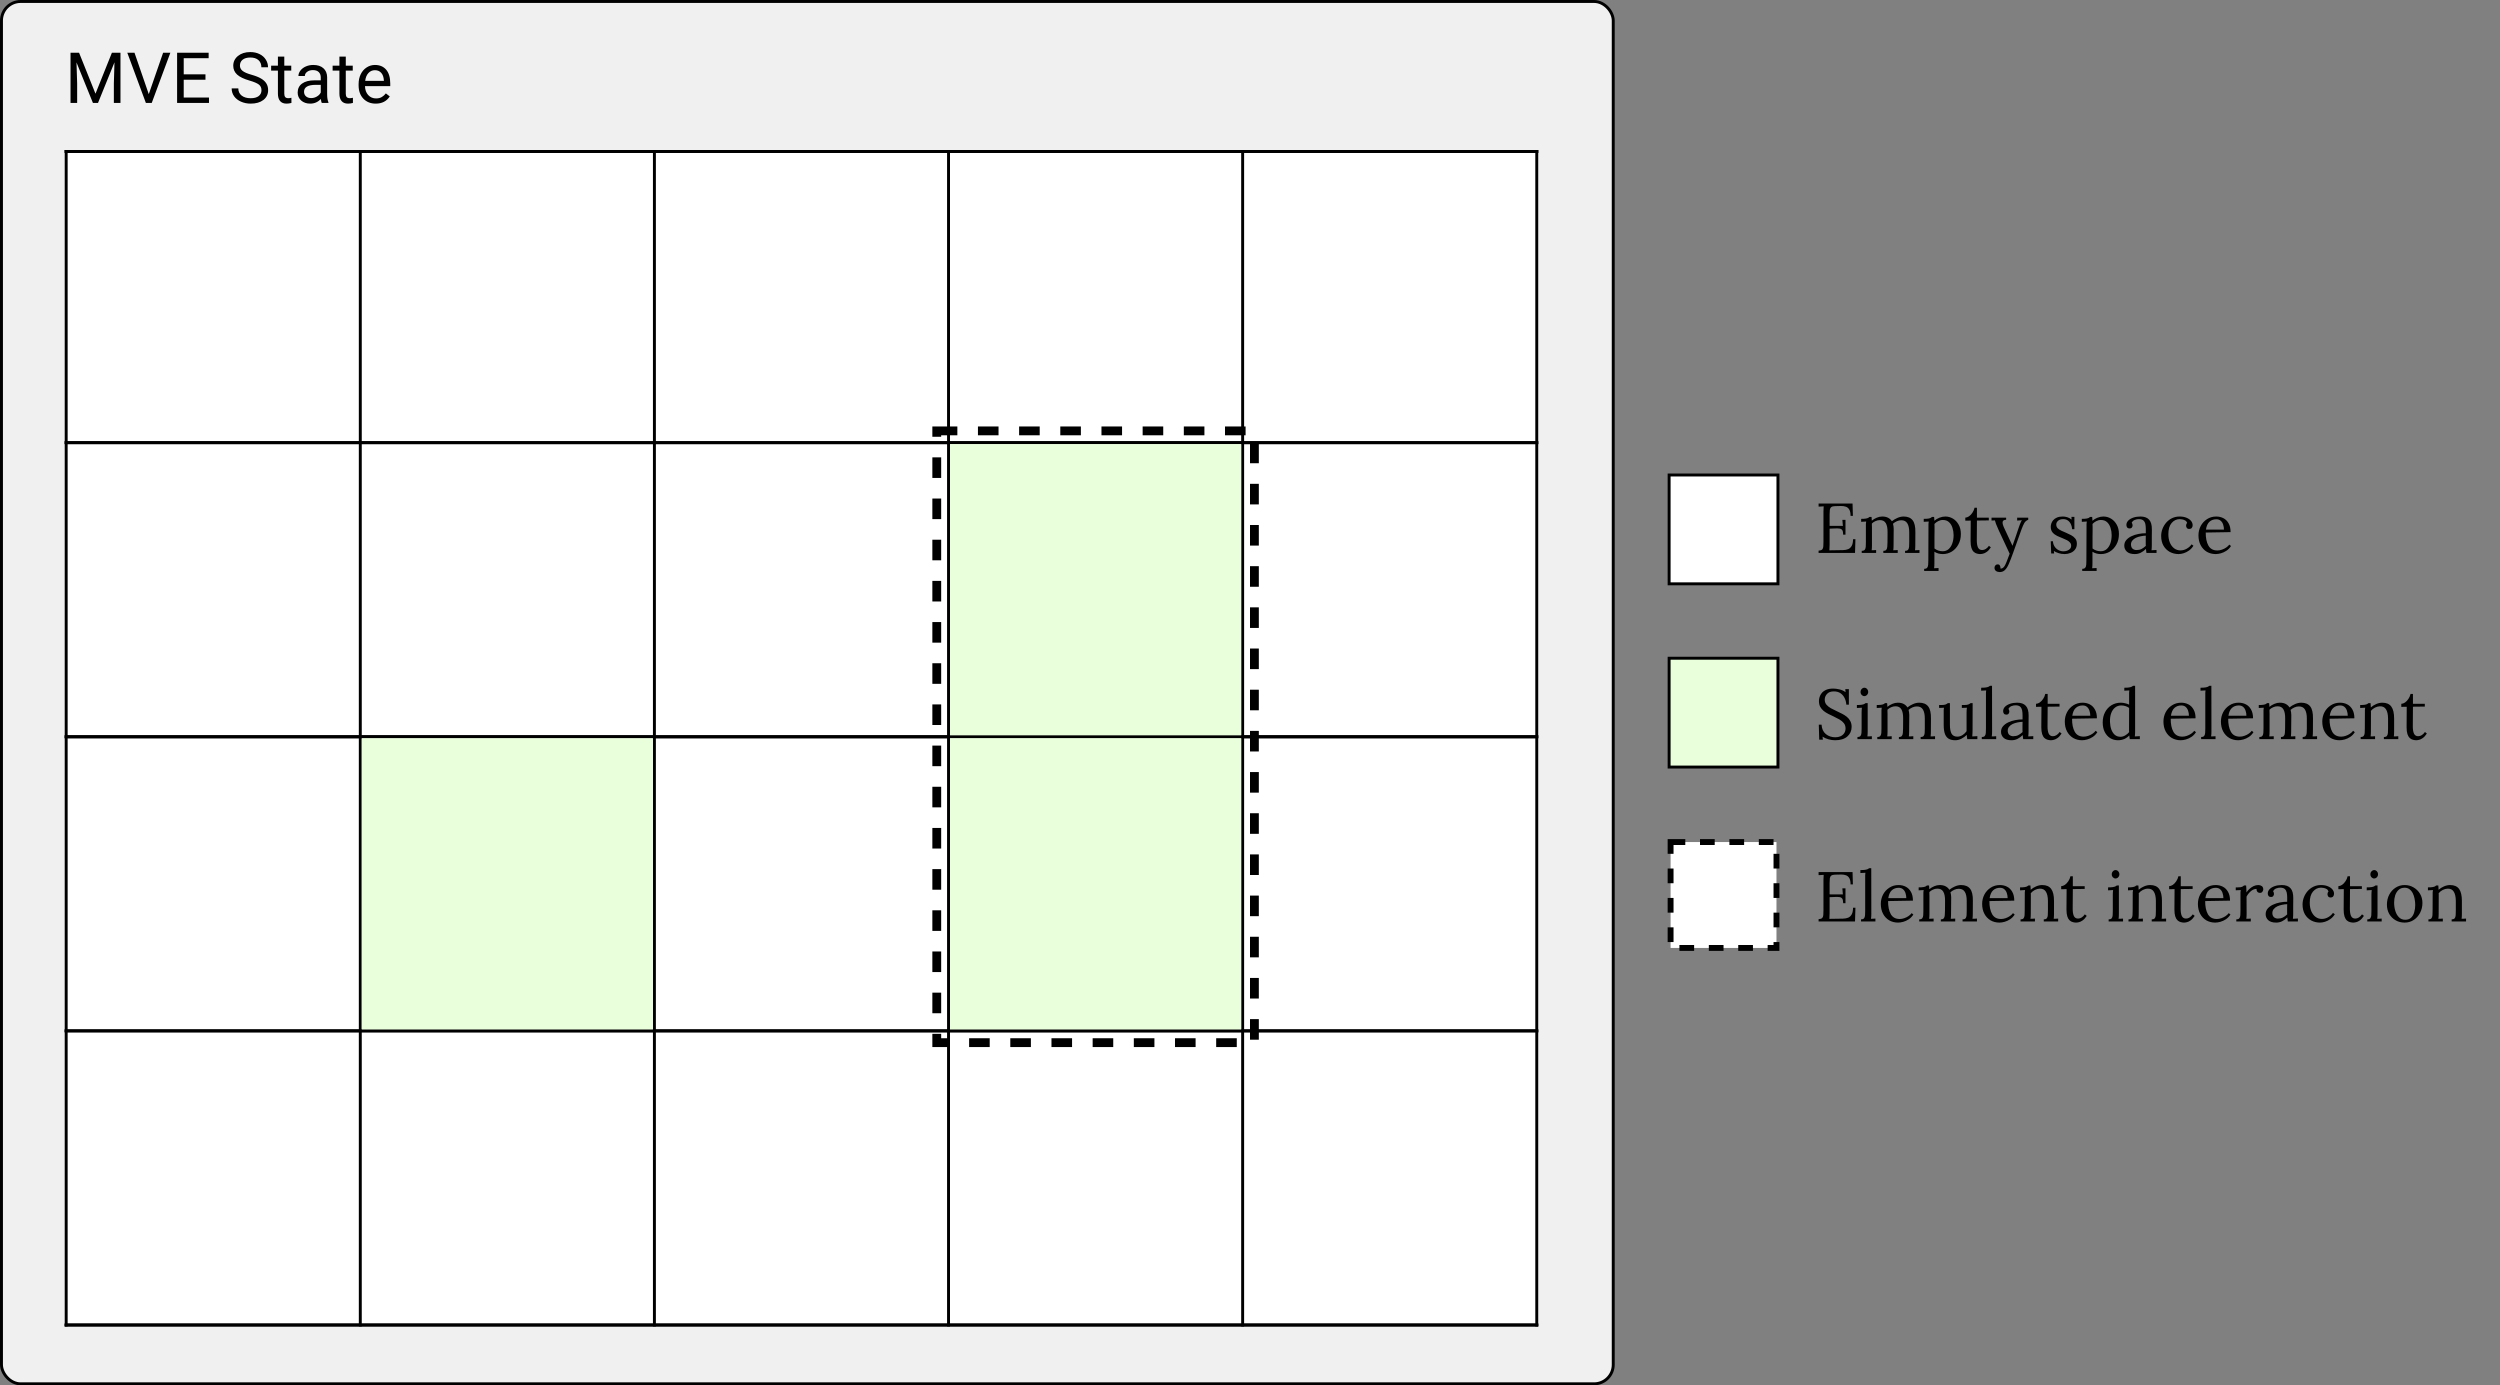 <svg width="850" height="471" viewBox="0 0 850 471" fill="none" xmlns="http://www.w3.org/2000/svg">
<rect x="0" y="0" width="850" height="471" fill="#808080" stroke="none"/>
<rect x="0.5" y="0.5" width="548" height="470" rx="6.5" fill="#F0F0F0"/>
<path d="M249.053 230.969L251.842 237.93L254.631 230.969H256.09V239.5H254.965V236.178L255.07 232.592L252.27 239.5H251.408L248.613 232.609L248.725 236.178V239.5H247.6V230.969H249.053ZM260.9 238.006L263.338 230.969H264.568L261.404 239.5H260.408L257.25 230.969H258.475L260.9 238.006ZM270.539 235.557H266.842V238.58H271.137V239.5H265.717V230.969H271.078V231.895H266.842V234.637H270.539V235.557ZM278.027 235.697C277.062 235.42 276.359 235.08 275.918 234.678C275.48 234.271 275.262 233.771 275.262 233.178C275.262 232.506 275.529 231.951 276.064 231.514C276.604 231.072 277.303 230.852 278.162 230.852C278.748 230.852 279.27 230.965 279.727 231.191C280.188 231.418 280.543 231.73 280.793 232.129C281.047 232.527 281.174 232.963 281.174 233.436H280.043C280.043 232.92 279.879 232.516 279.551 232.223C279.223 231.926 278.76 231.777 278.162 231.777C277.607 231.777 277.174 231.9 276.861 232.146C276.553 232.389 276.398 232.727 276.398 233.16C276.398 233.508 276.545 233.803 276.838 234.045C277.135 234.283 277.637 234.502 278.344 234.701C279.055 234.9 279.609 235.121 280.008 235.363C280.41 235.602 280.707 235.881 280.898 236.201C281.094 236.521 281.191 236.898 281.191 237.332C281.191 238.023 280.922 238.578 280.383 238.996C279.844 239.41 279.123 239.617 278.221 239.617C277.635 239.617 277.088 239.506 276.58 239.283C276.072 239.057 275.68 238.748 275.402 238.357C275.129 237.967 274.992 237.523 274.992 237.027H276.123C276.123 237.543 276.312 237.951 276.691 238.252C277.074 238.549 277.584 238.697 278.221 238.697C278.814 238.697 279.27 238.576 279.586 238.334C279.902 238.092 280.061 237.762 280.061 237.344C280.061 236.926 279.914 236.604 279.621 236.377C279.328 236.146 278.797 235.92 278.027 235.697ZM283.939 231.625V233.16H285.123V233.998H283.939V237.93C283.939 238.184 283.992 238.375 284.098 238.504C284.203 238.629 284.383 238.691 284.637 238.691C284.762 238.691 284.934 238.668 285.152 238.621V239.5C284.867 239.578 284.59 239.617 284.32 239.617C283.836 239.617 283.471 239.471 283.225 239.178C282.979 238.885 282.855 238.469 282.855 237.93V233.998H281.701V233.16H282.855V231.625H283.939ZM290.309 239.5C290.246 239.375 290.195 239.152 290.156 238.832C289.652 239.355 289.051 239.617 288.352 239.617C287.727 239.617 287.213 239.441 286.811 239.09C286.412 238.734 286.213 238.285 286.213 237.742C286.213 237.082 286.463 236.57 286.963 236.207C287.467 235.84 288.174 235.656 289.084 235.656H290.139V235.158C290.139 234.779 290.025 234.479 289.799 234.256C289.572 234.029 289.238 233.916 288.797 233.916C288.41 233.916 288.086 234.014 287.824 234.209C287.562 234.404 287.432 234.641 287.432 234.918H286.342C286.342 234.602 286.453 234.297 286.676 234.004C286.902 233.707 287.207 233.473 287.59 233.301C287.977 233.129 288.4 233.043 288.861 233.043C289.592 233.043 290.164 233.227 290.578 233.594C290.992 233.957 291.207 234.459 291.223 235.1V238.018C291.223 238.6 291.297 239.062 291.445 239.406V239.5H290.309ZM288.51 238.674C288.85 238.674 289.172 238.586 289.477 238.41C289.781 238.234 290.002 238.006 290.139 237.725V236.424H289.289C287.961 236.424 287.297 236.812 287.297 237.59C287.297 237.93 287.41 238.195 287.637 238.387C287.863 238.578 288.154 238.674 288.51 238.674ZM294.393 231.625V233.16H295.576V233.998H294.393V237.93C294.393 238.184 294.445 238.375 294.551 238.504C294.656 238.629 294.836 238.691 295.09 238.691C295.215 238.691 295.387 238.668 295.605 238.621V239.5C295.32 239.578 295.043 239.617 294.773 239.617C294.289 239.617 293.924 239.471 293.678 239.178C293.432 238.885 293.309 238.469 293.309 237.93V233.998H292.154V233.16H293.309V231.625H294.393ZM299.479 239.617C298.619 239.617 297.92 239.336 297.381 238.773C296.842 238.207 296.572 237.451 296.572 236.506V236.307C296.572 235.678 296.691 235.117 296.93 234.625C297.172 234.129 297.508 233.742 297.938 233.465C298.371 233.184 298.84 233.043 299.344 233.043C300.168 233.043 300.809 233.314 301.266 233.857C301.723 234.4 301.951 235.178 301.951 236.189V236.641H297.656C297.672 237.266 297.854 237.771 298.201 238.158C298.553 238.541 298.998 238.732 299.537 238.732C299.92 238.732 300.244 238.654 300.51 238.498C300.775 238.342 301.008 238.135 301.207 237.877L301.869 238.393C301.338 239.209 300.541 239.617 299.479 239.617ZM299.344 233.934C298.906 233.934 298.539 234.094 298.242 234.414C297.945 234.73 297.762 235.176 297.691 235.75H300.867V235.668C300.836 235.117 300.688 234.691 300.422 234.391C300.156 234.086 299.797 233.934 299.344 233.934Z" fill="black"/>
<rect x="0.5" y="0.5" width="548" height="470" rx="6.5" stroke="black"/>
<g clip-path="url(#clip0)">
<rect width="501" height="400" transform="translate(22 51)" fill="white"/>
<line x1="122.5" y1="51" x2="122.5" y2="652.001" stroke="black"/>
<line x1="222.5" y1="51" x2="222.5" y2="652.001" stroke="black"/>
<line x1="322.5" y1="51" x2="322.5" y2="652.001" stroke="black"/>
<line x1="422.5" y1="51" x2="422.5" y2="652.001" stroke="black"/>
<line x1="522.5" y1="51" x2="522.5" y2="652.001" stroke="black"/>
<line x1="22.5" y1="51" x2="22.5" y2="652.001" stroke="black"/>
<line x1="22" y1="450.5" x2="823" y2="450.5" stroke="black"/>
<line x1="22" y1="350.5" x2="823" y2="350.5" stroke="black"/>
<line x1="22" y1="250.5" x2="823" y2="250.5" stroke="black"/>
<line x1="22" y1="150.5" x2="823" y2="150.5" stroke="black"/>
<line x1="22" y1="51.5" x2="823" y2="51.5" stroke="black"/>
<line x1="22" y1="450.5" x2="823" y2="450.5" stroke="black"/>
<line x1="22" y1="350.5" x2="823" y2="350.5" stroke="black"/>
<line x1="22" y1="250.5" x2="823" y2="250.5" stroke="black"/>
<line x1="22" y1="150.5" x2="823" y2="150.5" stroke="black"/>
<line x1="22" y1="51.5" x2="823" y2="51.5" stroke="black"/>
<rect x="123" y="251" width="99" height="99" fill="#E9FFDB"/>
<rect x="323" y="151" width="99" height="99" fill="#E9FFDB"/>
<rect x="323" y="251" width="99" height="99" fill="#E9FFDB"/>
<rect x="318.5" y="146.5" width="108" height="208" stroke="black" stroke-width="3" stroke-dasharray="7 7"/>
</g>
<rect x="567.5" y="223.799" width="37" height="37" fill="#E9FFDB" stroke="black"/>
<path d="M627.752 239.587C627.704 238.819 627.52 238.091 627.2 237.403C626.88 236.715 626.416 236.155 625.808 235.723C625.2 235.291 624.424 235.075 623.48 235.075C622.488 235.075 621.728 235.355 621.2 235.915C620.672 236.475 620.408 237.131 620.408 237.883C620.408 238.555 620.6 239.123 620.984 239.587C621.368 240.035 621.864 240.435 622.472 240.787C623.096 241.123 623.752 241.451 624.44 241.771C625.048 242.043 625.656 242.339 626.264 242.659C626.872 242.963 627.424 243.315 627.92 243.715C628.416 244.115 628.808 244.595 629.096 245.155C629.4 245.699 629.552 246.355 629.552 247.123C629.552 248.451 629.064 249.547 628.088 250.411C627.112 251.259 625.728 251.683 623.936 251.683C623.216 251.683 622.472 251.579 621.704 251.371C620.936 251.163 620.256 250.859 619.664 250.459L619.784 251.491H618.536L618.392 246.379H619.328C619.408 247.787 619.896 248.859 620.792 249.595C621.688 250.315 622.768 250.675 624.032 250.675C624.656 250.675 625.232 250.563 625.76 250.339C626.288 250.099 626.704 249.755 627.008 249.307C627.328 248.859 627.488 248.315 627.488 247.675C627.488 246.955 627.296 246.355 626.912 245.875C626.528 245.395 626.032 244.979 625.424 244.627C624.816 244.275 624.168 243.939 623.48 243.619C622.872 243.347 622.272 243.059 621.68 242.755C621.088 242.451 620.544 242.107 620.048 241.723C619.568 241.323 619.176 240.851 618.872 240.307C618.584 239.763 618.44 239.107 618.44 238.339C618.44 237.923 618.512 237.475 618.656 236.995C618.8 236.515 619.048 236.059 619.4 235.627C619.768 235.179 620.264 234.819 620.888 234.547C621.528 234.259 622.336 234.115 623.312 234.115C623.92 234.115 624.6 234.203 625.352 234.379C626.12 234.539 626.832 234.859 627.488 235.339L627.392 234.307H628.616V239.587H627.752ZM631.533 250.579C632.029 250.579 632.373 250.459 632.565 250.219C632.757 249.963 632.869 249.619 632.901 249.187C632.933 248.739 632.949 248.227 632.949 247.651V242.179C632.949 241.923 632.957 241.683 632.973 241.459C632.989 241.219 633.013 240.939 633.045 240.619C632.757 240.635 632.469 240.651 632.181 240.667C631.909 240.683 631.629 240.699 631.341 240.715V239.707C632.045 239.707 632.589 239.675 632.973 239.611C633.357 239.547 633.645 239.467 633.837 239.371C634.045 239.275 634.205 239.171 634.317 239.059H635.013V248.755C635.013 249.075 635.005 249.363 634.989 249.619C634.989 249.859 634.965 250.115 634.917 250.387C635.173 250.371 635.421 250.363 635.661 250.363C635.917 250.347 636.173 250.331 636.429 250.315V251.299H631.533V250.579ZM633.861 236.683C633.525 236.683 633.229 236.547 632.973 236.275C632.717 236.003 632.589 235.667 632.589 235.267C632.589 234.867 632.717 234.531 632.973 234.259C633.245 233.971 633.549 233.827 633.885 233.827C634.253 233.827 634.557 233.971 634.797 234.259C635.053 234.531 635.181 234.867 635.181 235.267C635.181 235.667 635.045 236.003 634.773 236.275C634.517 236.547 634.213 236.683 633.861 236.683ZM638.283 251.299V250.579C638.779 250.579 639.123 250.459 639.315 250.219C639.507 249.963 639.619 249.619 639.651 249.187C639.683 248.739 639.699 248.227 639.699 247.651V242.179C639.699 241.923 639.699 241.667 639.699 241.411C639.715 241.155 639.747 240.891 639.795 240.619C639.507 240.635 639.219 240.651 638.931 240.667C638.659 240.683 638.379 240.699 638.091 240.715V239.707C638.795 239.707 639.323 239.675 639.675 239.611C640.043 239.547 640.315 239.467 640.491 239.371C640.667 239.275 640.811 239.171 640.923 239.059H641.619C641.651 239.219 641.667 239.403 641.667 239.611C641.683 239.819 641.699 240.059 641.715 240.331C642.195 239.915 642.747 239.579 643.371 239.323C643.995 239.051 644.619 238.915 645.243 238.915C646.043 238.915 646.715 239.059 647.259 239.347C647.803 239.635 648.227 240.027 648.531 240.523C649.075 240.075 649.699 239.699 650.403 239.395C651.123 239.075 651.827 238.915 652.515 238.915C653.907 238.915 654.931 239.339 655.587 240.187C656.243 241.019 656.555 242.387 656.523 244.291L656.499 248.755C656.499 249.075 656.491 249.363 656.475 249.619C656.475 249.859 656.451 250.115 656.403 250.387C656.659 250.371 656.907 250.363 657.147 250.363C657.403 250.347 657.659 250.331 657.915 250.315V251.299H653.019V250.579C653.515 250.579 653.859 250.459 654.051 250.219C654.243 249.963 654.355 249.619 654.387 249.187C654.419 248.739 654.435 248.227 654.435 247.651V244.291C654.435 242.915 654.211 241.883 653.763 241.195C653.331 240.507 652.643 240.171 651.699 240.187C651.203 240.187 650.707 240.299 650.211 240.523C649.715 240.747 649.283 241.027 648.915 241.363C648.995 241.619 649.051 241.899 649.083 242.203C649.131 242.491 649.155 242.795 649.155 243.115C649.139 244.043 649.131 244.979 649.131 245.923C649.131 246.867 649.123 247.811 649.107 248.755C649.107 249.075 649.099 249.363 649.083 249.619C649.083 249.859 649.059 250.115 649.011 250.387C649.267 250.371 649.515 250.363 649.755 250.363C650.011 250.347 650.267 250.331 650.523 250.315V251.299H645.627V250.579C646.123 250.579 646.459 250.459 646.635 250.219C646.827 249.963 646.939 249.619 646.971 249.187C647.019 248.739 647.043 248.227 647.043 247.651L647.067 244.291C647.083 242.915 646.883 241.875 646.467 241.171C646.051 240.467 645.371 240.123 644.427 240.139C643.931 240.139 643.443 240.251 642.963 240.475C642.483 240.683 642.075 240.955 641.739 241.291C641.739 241.483 641.739 241.691 641.739 241.915C641.755 242.123 641.763 242.347 641.763 242.587V248.755C641.763 249.075 641.755 249.363 641.739 249.619C641.739 249.859 641.715 250.115 641.667 250.387C641.923 250.371 642.171 250.363 642.411 250.363C642.667 250.347 642.923 250.331 643.179 250.315V251.299H638.283ZM664.792 251.683C663.928 251.683 663.2 251.523 662.608 251.203C662.032 250.883 661.592 250.339 661.288 249.571C661 248.803 660.856 247.763 660.856 246.451V242.179C660.856 241.923 660.856 241.667 660.856 241.411C660.872 241.155 660.904 240.891 660.952 240.619C660.68 240.635 660.4 240.651 660.112 240.667C659.84 240.667 659.568 240.675 659.296 240.691V239.707H660.04C660.728 239.707 661.224 239.643 661.528 239.515C661.848 239.371 662.096 239.219 662.272 239.059H662.968V246.379C662.968 247.755 663.16 248.787 663.544 249.475C663.944 250.147 664.616 250.475 665.56 250.459C666.168 250.443 666.744 250.259 667.288 249.907C667.848 249.539 668.296 249.107 668.632 248.611V242.443C668.632 242.059 668.64 241.731 668.656 241.459C668.672 241.171 668.704 240.891 668.752 240.619C668.464 240.635 668.176 240.651 667.888 240.667C667.6 240.667 667.312 240.675 667.024 240.691V239.707H667.768C668.456 239.707 668.952 239.643 669.256 239.515C669.576 239.371 669.824 239.219 670 239.059H670.696L670.672 248.131C670.672 248.387 670.664 248.747 670.648 249.211C670.632 249.675 670.608 250.067 670.576 250.387C670.864 250.371 671.152 250.355 671.44 250.339C671.728 250.323 672.016 250.307 672.304 250.291V251.299H668.872C668.824 251.027 668.784 250.771 668.752 250.531C668.736 250.291 668.72 250.067 668.704 249.859C668.208 250.355 667.608 250.787 666.904 251.155C666.2 251.507 665.496 251.683 664.792 251.683ZM673.808 250.579C674.304 250.579 674.648 250.459 674.84 250.219C675.032 249.963 675.144 249.619 675.176 249.187C675.208 248.739 675.224 248.227 675.224 247.651V236.299C675.224 236.043 675.224 235.803 675.224 235.579C675.24 235.339 675.264 235.059 675.296 234.739C675.008 234.755 674.72 234.771 674.432 234.787C674.16 234.803 673.88 234.819 673.592 234.835V233.827C674.296 233.827 674.84 233.795 675.224 233.731C675.624 233.667 675.92 233.587 676.112 233.491C676.32 233.395 676.48 233.291 676.592 233.179H677.288L677.312 248.755C677.312 249.075 677.304 249.363 677.288 249.619C677.272 249.859 677.24 250.115 677.192 250.387C677.448 250.371 677.696 250.363 677.936 250.363C678.192 250.347 678.448 250.331 678.704 250.315V251.299H673.808V250.579ZM687.883 251.299C687.835 251.027 687.803 250.787 687.787 250.579C687.771 250.371 687.747 250.155 687.715 249.931C687.171 250.475 686.579 250.907 685.939 251.227C685.315 251.531 684.651 251.683 683.947 251.683C682.731 251.683 681.827 251.411 681.235 250.867C680.643 250.307 680.347 249.627 680.347 248.827C680.347 248.091 680.571 247.459 681.019 246.931C681.483 246.387 682.075 245.947 682.795 245.611C683.531 245.259 684.323 245.003 685.171 244.843C686.035 244.667 686.867 244.587 687.667 244.603V243.115C687.667 242.555 687.619 242.027 687.523 241.531C687.427 241.035 687.219 240.627 686.899 240.307C686.579 239.987 686.067 239.819 685.363 239.803C684.899 239.787 684.419 239.875 683.923 240.067C683.443 240.259 683.091 240.587 682.867 241.051C682.995 241.179 683.075 241.331 683.107 241.507C683.155 241.667 683.179 241.819 683.179 241.963C683.179 242.155 683.099 242.379 682.939 242.635C682.779 242.875 682.499 242.987 682.099 242.971C681.763 242.971 681.507 242.859 681.331 242.635C681.155 242.395 681.067 242.115 681.067 241.795C681.067 241.251 681.267 240.763 681.667 240.331C682.083 239.899 682.651 239.555 683.371 239.299C684.091 239.043 684.907 238.915 685.819 238.915C687.163 238.915 688.155 239.275 688.795 239.995C689.435 240.699 689.747 241.819 689.731 243.355C689.731 244.251 689.723 245.155 689.707 246.067C689.707 246.963 689.707 247.859 689.707 248.755C689.707 249.011 689.699 249.267 689.683 249.523C689.667 249.779 689.643 250.067 689.611 250.387C689.899 250.371 690.179 250.355 690.451 250.339C690.739 250.323 691.027 250.307 691.315 250.291V251.299H687.883ZM687.667 245.419C687.123 245.435 686.547 245.507 685.939 245.635C685.347 245.747 684.795 245.923 684.283 246.163C683.787 246.403 683.379 246.723 683.059 247.123C682.755 247.507 682.611 247.979 682.627 248.539C682.659 249.131 682.851 249.579 683.203 249.883C683.571 250.171 684.003 250.315 684.499 250.315C685.155 250.315 685.723 250.195 686.203 249.955C686.699 249.699 687.187 249.347 687.667 248.899C687.651 248.723 687.643 248.531 687.643 248.323C687.643 248.115 687.643 247.899 687.643 247.675C687.643 247.595 687.643 247.339 687.643 246.907C687.659 246.475 687.667 245.979 687.667 245.419ZM697.31 251.683C696.942 251.683 696.566 251.627 696.182 251.515C695.798 251.419 695.438 251.219 695.102 250.915C694.782 250.611 694.526 250.171 694.334 249.595C694.142 249.003 694.046 248.227 694.046 247.267L694.094 240.307L692.246 240.331V239.299C692.662 239.283 693.086 239.131 693.518 238.843C693.95 238.539 694.334 238.131 694.67 237.619C695.022 237.107 695.262 236.547 695.39 235.939H696.206V239.299H700.238V240.235L696.206 240.283L696.158 246.955C696.158 248.043 696.294 248.875 696.566 249.451C696.854 250.027 697.326 250.315 697.982 250.315C698.43 250.315 698.846 250.187 699.23 249.931C699.63 249.675 699.982 249.323 700.286 248.875L700.934 249.403C700.47 250.107 700.006 250.619 699.542 250.939C699.094 251.259 698.678 251.459 698.294 251.539C697.91 251.635 697.582 251.683 697.31 251.683ZM707.887 251.683C706.783 251.683 705.783 251.427 704.887 250.915C704.007 250.387 703.311 249.651 702.799 248.707C702.287 247.747 702.031 246.619 702.031 245.323C702.031 244.203 702.279 243.155 702.775 242.179C703.287 241.203 703.999 240.419 704.911 239.827C705.823 239.219 706.879 238.915 708.079 238.915C708.975 238.915 709.791 239.107 710.527 239.491C711.263 239.875 711.847 240.459 712.279 241.243C712.727 242.027 712.951 243.019 712.951 244.219L704.503 244.363C704.487 246.203 704.791 247.683 705.415 248.803C706.039 249.907 707.055 250.459 708.463 250.459C708.959 250.459 709.463 250.371 709.975 250.195C710.503 250.019 710.991 249.779 711.439 249.475C711.887 249.171 712.247 248.835 712.519 248.467L713.095 248.947C712.663 249.619 712.143 250.155 711.535 250.555C710.927 250.955 710.303 251.243 709.663 251.419C709.023 251.595 708.431 251.683 707.887 251.683ZM704.575 243.355H710.695C710.695 242.779 710.607 242.227 710.431 241.699C710.271 241.155 709.999 240.715 709.615 240.379C709.231 240.027 708.727 239.851 708.103 239.851C707.175 239.851 706.399 240.131 705.775 240.691C705.167 241.235 704.767 242.123 704.575 243.355ZM720.106 251.683C719.13 251.683 718.25 251.443 717.466 250.963C716.682 250.467 716.058 249.763 715.594 248.851C715.146 247.939 714.922 246.867 714.922 245.635C714.922 244.323 715.186 243.163 715.714 242.155C716.242 241.147 716.97 240.355 717.898 239.779C718.842 239.203 719.906 238.915 721.09 238.915C721.618 238.915 722.138 238.987 722.65 239.131C723.178 239.259 723.594 239.411 723.898 239.587V236.299C723.898 236.043 723.898 235.803 723.898 235.579C723.914 235.339 723.938 235.059 723.97 234.739C723.682 234.755 723.394 234.771 723.106 234.787C722.834 234.803 722.554 234.819 722.266 234.835V233.827C722.97 233.827 723.514 233.795 723.898 233.731C724.282 233.667 724.57 233.587 724.762 233.491C724.97 233.395 725.13 233.291 725.242 233.179H725.938V248.755C725.938 249.011 725.93 249.267 725.914 249.523C725.898 249.779 725.874 250.067 725.842 250.387C726.13 250.371 726.41 250.355 726.682 250.339C726.97 250.323 727.258 250.307 727.546 250.291V251.299H724.114C724.034 250.867 723.978 250.451 723.946 250.051C723.498 250.547 722.946 250.947 722.29 251.251C721.634 251.539 720.906 251.683 720.106 251.683ZM720.97 250.507C721.498 250.507 722.026 250.355 722.554 250.051C723.098 249.747 723.546 249.371 723.898 248.923C723.882 248.731 723.874 248.531 723.874 248.323C723.874 248.099 723.874 247.859 723.874 247.603L723.898 240.691C723.514 240.403 723.09 240.195 722.626 240.067C722.178 239.923 721.714 239.851 721.234 239.851C720.434 239.851 719.738 240.083 719.146 240.547C718.554 241.011 718.106 241.659 717.802 242.491C717.498 243.323 717.362 244.299 717.394 245.419C717.426 246.395 717.578 247.267 717.85 248.035C718.138 248.803 718.538 249.411 719.05 249.859C719.578 250.291 720.218 250.507 720.97 250.507ZM741.427 251.683C740.323 251.683 739.323 251.427 738.427 250.915C737.547 250.387 736.851 249.651 736.339 248.707C735.827 247.747 735.571 246.619 735.571 245.323C735.571 244.203 735.819 243.155 736.315 242.179C736.827 241.203 737.539 240.419 738.451 239.827C739.363 239.219 740.419 238.915 741.618 238.915C742.515 238.915 743.331 239.107 744.067 239.491C744.803 239.875 745.387 240.459 745.819 241.243C746.267 242.027 746.491 243.019 746.491 244.219L738.043 244.363C738.027 246.203 738.331 247.683 738.955 248.803C739.579 249.907 740.595 250.459 742.003 250.459C742.499 250.459 743.003 250.371 743.515 250.195C744.043 250.019 744.531 249.779 744.979 249.475C745.427 249.171 745.787 248.835 746.059 248.467L746.635 248.947C746.203 249.619 745.683 250.155 745.075 250.555C744.467 250.955 743.843 251.243 743.203 251.419C742.563 251.595 741.971 251.683 741.427 251.683ZM738.115 243.355H744.235C744.235 242.779 744.147 242.227 743.971 241.699C743.811 241.155 743.539 240.715 743.155 240.379C742.771 240.027 742.267 239.851 741.643 239.851C740.715 239.851 739.939 240.131 739.315 240.691C738.707 241.235 738.307 242.123 738.115 243.355ZM748.386 250.579C748.882 250.579 749.226 250.459 749.418 250.219C749.61 249.963 749.722 249.619 749.754 249.187C749.786 248.739 749.802 248.227 749.802 247.651V236.299C749.802 236.043 749.802 235.803 749.802 235.579C749.818 235.339 749.842 235.059 749.874 234.739C749.586 234.755 749.298 234.771 749.01 234.787C748.738 234.803 748.458 234.819 748.17 234.835V233.827C748.874 233.827 749.418 233.795 749.802 233.731C750.202 233.667 750.498 233.587 750.69 233.491C750.898 233.395 751.058 233.291 751.17 233.179H751.866L751.89 248.755C751.89 249.075 751.882 249.363 751.866 249.619C751.85 249.859 751.818 250.115 751.77 250.387C752.026 250.371 752.274 250.363 752.514 250.363C752.77 250.347 753.026 250.331 753.282 250.315V251.299H748.386V250.579ZM760.973 251.683C759.869 251.683 758.869 251.427 757.973 250.915C757.093 250.387 756.397 249.651 755.885 248.707C755.373 247.747 755.117 246.619 755.117 245.323C755.117 244.203 755.365 243.155 755.861 242.179C756.373 241.203 757.085 240.419 757.997 239.827C758.909 239.219 759.965 238.915 761.165 238.915C762.061 238.915 762.877 239.107 763.613 239.491C764.349 239.875 764.933 240.459 765.365 241.243C765.813 242.027 766.037 243.019 766.037 244.219L757.589 244.363C757.573 246.203 757.877 247.683 758.501 248.803C759.125 249.907 760.141 250.459 761.549 250.459C762.045 250.459 762.549 250.371 763.061 250.195C763.589 250.019 764.077 249.779 764.525 249.475C764.973 249.171 765.333 248.835 765.605 248.467L766.181 248.947C765.749 249.619 765.229 250.155 764.621 250.555C764.013 250.955 763.389 251.243 762.749 251.419C762.109 251.595 761.517 251.683 760.973 251.683ZM757.661 243.355H763.781C763.781 242.779 763.693 242.227 763.517 241.699C763.357 241.155 763.085 240.715 762.701 240.379C762.317 240.027 761.813 239.851 761.189 239.851C760.261 239.851 759.485 240.131 758.861 240.691C758.253 241.235 757.853 242.123 757.661 243.355ZM768.173 251.299V250.579C768.669 250.579 769.013 250.459 769.205 250.219C769.397 249.963 769.509 249.619 769.541 249.187C769.573 248.739 769.589 248.227 769.589 247.651V242.179C769.589 241.923 769.589 241.667 769.589 241.411C769.605 241.155 769.637 240.891 769.685 240.619C769.397 240.635 769.109 240.651 768.821 240.667C768.549 240.683 768.269 240.699 767.981 240.715V239.707C768.685 239.707 769.213 239.675 769.565 239.611C769.933 239.547 770.205 239.467 770.381 239.371C770.557 239.275 770.701 239.171 770.813 239.059H771.509C771.541 239.219 771.557 239.403 771.557 239.611C771.573 239.819 771.589 240.059 771.605 240.331C772.085 239.915 772.637 239.579 773.261 239.323C773.885 239.051 774.509 238.915 775.133 238.915C775.933 238.915 776.605 239.059 777.149 239.347C777.693 239.635 778.117 240.027 778.421 240.523C778.965 240.075 779.589 239.699 780.293 239.395C781.013 239.075 781.717 238.915 782.405 238.915C783.797 238.915 784.821 239.339 785.477 240.187C786.133 241.019 786.445 242.387 786.413 244.291L786.389 248.755C786.389 249.075 786.381 249.363 786.365 249.619C786.365 249.859 786.341 250.115 786.293 250.387C786.549 250.371 786.797 250.363 787.037 250.363C787.293 250.347 787.549 250.331 787.805 250.315V251.299H782.909V250.579C783.405 250.579 783.749 250.459 783.941 250.219C784.133 249.963 784.245 249.619 784.277 249.187C784.309 248.739 784.325 248.227 784.325 247.651V244.291C784.325 242.915 784.101 241.883 783.653 241.195C783.221 240.507 782.533 240.171 781.589 240.187C781.093 240.187 780.597 240.299 780.101 240.523C779.605 240.747 779.173 241.027 778.805 241.363C778.885 241.619 778.941 241.899 778.973 242.203C779.021 242.491 779.045 242.795 779.045 243.115C779.029 244.043 779.021 244.979 779.021 245.923C779.021 246.867 779.013 247.811 778.997 248.755C778.997 249.075 778.989 249.363 778.973 249.619C778.973 249.859 778.949 250.115 778.901 250.387C779.157 250.371 779.405 250.363 779.645 250.363C779.901 250.347 780.157 250.331 780.413 250.315V251.299H775.517V250.579C776.013 250.579 776.349 250.459 776.525 250.219C776.717 249.963 776.829 249.619 776.861 249.187C776.909 248.739 776.933 248.227 776.933 247.651L776.957 244.291C776.973 242.915 776.773 241.875 776.357 241.171C775.941 240.467 775.261 240.123 774.317 240.139C773.821 240.139 773.333 240.251 772.853 240.475C772.373 240.683 771.965 240.955 771.629 241.291C771.629 241.483 771.629 241.691 771.629 241.915C771.645 242.123 771.653 242.347 771.653 242.587V248.755C771.653 249.075 771.645 249.363 771.629 249.619C771.629 249.859 771.605 250.115 771.557 250.387C771.813 250.371 772.061 250.363 772.301 250.363C772.557 250.347 772.813 250.331 773.069 250.315V251.299H768.173ZM795.427 251.683C794.323 251.683 793.323 251.427 792.427 250.915C791.547 250.387 790.851 249.651 790.339 248.707C789.827 247.747 789.571 246.619 789.571 245.323C789.571 244.203 789.819 243.155 790.315 242.179C790.827 241.203 791.539 240.419 792.451 239.827C793.363 239.219 794.419 238.915 795.618 238.915C796.515 238.915 797.331 239.107 798.067 239.491C798.803 239.875 799.387 240.459 799.819 241.243C800.267 242.027 800.491 243.019 800.491 244.219L792.043 244.363C792.027 246.203 792.331 247.683 792.955 248.803C793.579 249.907 794.595 250.459 796.003 250.459C796.499 250.459 797.003 250.371 797.515 250.195C798.043 250.019 798.531 249.779 798.979 249.475C799.427 249.171 799.787 248.835 800.059 248.467L800.635 248.947C800.203 249.619 799.683 250.155 799.075 250.555C798.467 250.955 797.843 251.243 797.203 251.419C796.563 251.595 795.971 251.683 795.427 251.683ZM792.115 243.355H798.235C798.235 242.779 798.147 242.227 797.971 241.699C797.811 241.155 797.539 240.715 797.155 240.379C796.771 240.027 796.267 239.851 795.643 239.851C794.715 239.851 793.939 240.131 793.315 240.691C792.707 241.235 792.307 242.123 792.115 243.355ZM802.626 251.299V250.579C803.122 250.579 803.466 250.459 803.658 250.219C803.85 249.963 803.962 249.619 803.994 249.187C804.026 248.739 804.042 248.227 804.042 247.651L804.066 242.179C804.066 241.923 804.066 241.667 804.066 241.411C804.082 241.155 804.114 240.891 804.162 240.619C803.874 240.635 803.586 240.651 803.298 240.667C803.026 240.683 802.746 240.699 802.458 240.715V239.707C803.162 239.707 803.69 239.675 804.042 239.611C804.41 239.547 804.682 239.467 804.858 239.371C805.034 239.275 805.178 239.171 805.29 239.059H805.986C806.018 239.235 806.034 239.443 806.034 239.683C806.05 239.907 806.066 240.187 806.082 240.523C806.594 240.059 807.202 239.675 807.906 239.371C808.61 239.067 809.306 238.915 809.994 238.915C811.386 238.915 812.402 239.355 813.042 240.235C813.682 241.099 814.002 242.451 814.002 244.291V248.755C814.002 249.075 813.994 249.363 813.978 249.619C813.978 249.859 813.954 250.115 813.906 250.387C814.162 250.371 814.41 250.363 814.65 250.363C814.906 250.347 815.162 250.331 815.418 250.315V251.299H810.522V250.579C811.018 250.579 811.362 250.459 811.554 250.219C811.746 249.963 811.858 249.619 811.89 249.187C811.922 248.739 811.938 248.227 811.938 247.651V244.291C811.922 242.915 811.69 241.875 811.242 241.171C810.81 240.467 810.122 240.123 809.178 240.139C808.602 240.155 808.034 240.307 807.474 240.595C806.93 240.883 806.474 241.251 806.106 241.699C806.122 241.827 806.13 241.971 806.13 242.131C806.13 242.291 806.13 242.459 806.13 242.635L806.106 248.755C806.106 249.075 806.098 249.363 806.082 249.619C806.082 249.859 806.058 250.115 806.01 250.387C806.266 250.371 806.514 250.363 806.754 250.363C807.01 250.347 807.266 250.331 807.522 250.315V251.299H802.626ZM821.506 251.683C821.138 251.683 820.762 251.627 820.378 251.515C819.994 251.419 819.634 251.219 819.298 250.915C818.978 250.611 818.722 250.171 818.53 249.595C818.338 249.003 818.242 248.227 818.242 247.267L818.29 240.307L816.442 240.331V239.299C816.858 239.283 817.282 239.131 817.714 238.843C818.146 238.539 818.53 238.131 818.866 237.619C819.218 237.107 819.458 236.547 819.586 235.939H820.402V239.299H824.434V240.235L820.402 240.283L820.354 246.955C820.354 248.043 820.49 248.875 820.762 249.451C821.05 250.027 821.522 250.315 822.178 250.315C822.626 250.315 823.042 250.187 823.426 249.931C823.826 249.675 824.178 249.323 824.482 248.875L825.13 249.403C824.666 250.107 824.202 250.619 823.738 250.939C823.29 251.259 822.874 251.459 822.49 251.539C822.106 251.635 821.778 251.683 821.506 251.683Z" fill="black"/>
<rect x="568" y="286.299" width="36" height="36" fill="white" stroke="black" stroke-width="2" stroke-dasharray="5 5"/>
<path d="M626.672 307.083C626.672 306.379 626.576 305.875 626.384 305.571C626.192 305.267 625.888 305.083 625.472 305.019C625.056 304.955 624.504 304.939 623.816 304.971L622.064 305.043V310.539C622.064 311.371 622.04 311.995 621.992 312.411L626.576 312.339C627.28 312.323 627.888 312.211 628.4 312.003C628.912 311.779 629.312 311.395 629.6 310.851C629.888 310.307 630.032 309.563 630.032 308.619H630.848L630.704 313.299H618.32V312.507C618.928 312.475 619.344 312.339 619.568 312.099C619.792 311.843 619.912 311.499 619.928 311.067C619.96 310.619 619.976 310.115 619.976 309.555V299.187C619.976 298.515 620 297.939 620.048 297.459C619.76 297.475 619.472 297.491 619.184 297.507C618.896 297.523 618.608 297.539 618.32 297.555V296.499H629.864L629.984 300.699H629.192C629.192 299.755 629.048 299.043 628.76 298.563C628.472 298.067 628.08 297.739 627.584 297.579C627.104 297.403 626.56 297.323 625.952 297.339L623.888 297.387C623.296 297.403 622.872 297.515 622.616 297.723C622.36 297.931 622.2 298.243 622.136 298.659C622.088 299.059 622.064 299.587 622.064 300.243V304.083L626.576 304.107L626.408 302.043H627.464V307.083H626.672ZM632.746 312.579C633.242 312.579 633.586 312.459 633.778 312.219C633.97 311.963 634.082 311.619 634.114 311.187C634.146 310.739 634.162 310.227 634.162 309.651V298.299C634.162 298.043 634.162 297.803 634.162 297.579C634.178 297.339 634.202 297.059 634.234 296.739C633.946 296.755 633.658 296.771 633.37 296.787C633.098 296.803 632.818 296.819 632.53 296.835V295.827C633.234 295.827 633.778 295.795 634.162 295.731C634.562 295.667 634.858 295.587 635.05 295.491C635.258 295.395 635.418 295.291 635.53 295.179H636.226L636.25 310.755C636.25 311.075 636.242 311.363 636.226 311.619C636.21 311.859 636.178 312.115 636.13 312.387C636.386 312.371 636.634 312.363 636.874 312.363C637.13 312.347 637.386 312.331 637.642 312.315V313.299H632.746V312.579ZM645.333 313.683C644.229 313.683 643.229 313.427 642.333 312.915C641.453 312.387 640.757 311.651 640.245 310.707C639.733 309.747 639.477 308.619 639.477 307.323C639.477 306.203 639.725 305.155 640.221 304.179C640.733 303.203 641.445 302.419 642.357 301.827C643.269 301.219 644.325 300.915 645.525 300.915C646.421 300.915 647.237 301.107 647.973 301.491C648.709 301.875 649.293 302.459 649.725 303.243C650.173 304.027 650.397 305.019 650.397 306.219L641.949 306.363C641.933 308.203 642.237 309.683 642.861 310.803C643.485 311.907 644.501 312.459 645.909 312.459C646.405 312.459 646.909 312.371 647.421 312.195C647.949 312.019 648.437 311.779 648.885 311.475C649.333 311.171 649.693 310.835 649.965 310.467L650.541 310.947C650.109 311.619 649.589 312.155 648.981 312.555C648.373 312.955 647.749 313.243 647.109 313.419C646.469 313.595 645.877 313.683 645.333 313.683ZM642.021 305.355H648.141C648.141 304.779 648.053 304.227 647.877 303.699C647.717 303.155 647.445 302.715 647.061 302.379C646.677 302.027 646.173 301.851 645.549 301.851C644.621 301.851 643.845 302.131 643.221 302.691C642.613 303.235 642.213 304.123 642.021 305.355ZM652.533 313.299V312.579C653.029 312.579 653.373 312.459 653.565 312.219C653.757 311.963 653.869 311.619 653.901 311.187C653.933 310.739 653.949 310.227 653.949 309.651V304.179C653.949 303.923 653.949 303.667 653.949 303.411C653.965 303.155 653.997 302.891 654.045 302.619C653.757 302.635 653.469 302.651 653.181 302.667C652.909 302.683 652.629 302.699 652.341 302.715V301.707C653.045 301.707 653.573 301.675 653.925 301.611C654.293 301.547 654.565 301.467 654.741 301.371C654.917 301.275 655.061 301.171 655.173 301.059H655.869C655.901 301.219 655.917 301.403 655.917 301.611C655.933 301.819 655.949 302.059 655.965 302.331C656.445 301.915 656.997 301.579 657.621 301.323C658.245 301.051 658.869 300.915 659.493 300.915C660.293 300.915 660.965 301.059 661.509 301.347C662.053 301.635 662.477 302.027 662.781 302.523C663.325 302.075 663.949 301.699 664.653 301.395C665.373 301.075 666.077 300.915 666.765 300.915C668.157 300.915 669.181 301.339 669.837 302.187C670.493 303.019 670.805 304.387 670.773 306.291L670.749 310.755C670.749 311.075 670.741 311.363 670.725 311.619C670.725 311.859 670.701 312.115 670.653 312.387C670.909 312.371 671.157 312.363 671.397 312.363C671.653 312.347 671.909 312.331 672.165 312.315V313.299H667.269V312.579C667.765 312.579 668.109 312.459 668.301 312.219C668.493 311.963 668.605 311.619 668.637 311.187C668.669 310.739 668.685 310.227 668.685 309.651V306.291C668.685 304.915 668.461 303.883 668.013 303.195C667.581 302.507 666.893 302.171 665.949 302.187C665.453 302.187 664.957 302.299 664.461 302.523C663.965 302.747 663.533 303.027 663.165 303.363C663.245 303.619 663.301 303.899 663.333 304.203C663.381 304.491 663.405 304.795 663.405 305.115C663.389 306.043 663.381 306.979 663.381 307.923C663.381 308.867 663.373 309.811 663.357 310.755C663.357 311.075 663.349 311.363 663.333 311.619C663.333 311.859 663.309 312.115 663.261 312.387C663.517 312.371 663.765 312.363 664.005 312.363C664.261 312.347 664.517 312.331 664.773 312.315V313.299H659.877V312.579C660.373 312.579 660.709 312.459 660.885 312.219C661.077 311.963 661.189 311.619 661.221 311.187C661.269 310.739 661.293 310.227 661.293 309.651L661.317 306.291C661.333 304.915 661.133 303.875 660.717 303.171C660.301 302.467 659.621 302.123 658.677 302.139C658.181 302.139 657.693 302.251 657.213 302.475C656.733 302.683 656.325 302.955 655.989 303.291C655.989 303.483 655.989 303.691 655.989 303.915C656.005 304.123 656.013 304.347 656.013 304.587V310.755C656.013 311.075 656.005 311.363 655.989 311.619C655.989 311.859 655.965 312.115 655.917 312.387C656.173 312.371 656.421 312.363 656.661 312.363C656.917 312.347 657.173 312.331 657.429 312.315V313.299H652.533ZM679.786 313.683C678.682 313.683 677.682 313.427 676.786 312.915C675.906 312.387 675.21 311.651 674.698 310.707C674.186 309.747 673.93 308.619 673.93 307.323C673.93 306.203 674.178 305.155 674.674 304.179C675.186 303.203 675.898 302.419 676.81 301.827C677.722 301.219 678.778 300.915 679.978 300.915C680.874 300.915 681.69 301.107 682.426 301.491C683.162 301.875 683.746 302.459 684.178 303.243C684.626 304.027 684.85 305.019 684.85 306.219L676.402 306.363C676.386 308.203 676.69 309.683 677.314 310.803C677.938 311.907 678.954 312.459 680.362 312.459C680.858 312.459 681.362 312.371 681.874 312.195C682.402 312.019 682.89 311.779 683.338 311.475C683.786 311.171 684.146 310.835 684.418 310.467L684.994 310.947C684.562 311.619 684.042 312.155 683.434 312.555C682.826 312.955 682.202 313.243 681.562 313.419C680.922 313.595 680.33 313.683 679.786 313.683ZM676.474 305.355H682.594C682.594 304.779 682.506 304.227 682.33 303.699C682.17 303.155 681.898 302.715 681.514 302.379C681.13 302.027 680.626 301.851 680.002 301.851C679.074 301.851 678.298 302.131 677.674 302.691C677.066 303.235 676.666 304.123 676.474 305.355ZM686.986 313.299V312.579C687.482 312.579 687.826 312.459 688.018 312.219C688.21 311.963 688.322 311.619 688.354 311.187C688.386 310.739 688.402 310.227 688.402 309.651L688.426 304.179C688.426 303.923 688.426 303.667 688.426 303.411C688.442 303.155 688.474 302.891 688.522 302.619C688.234 302.635 687.946 302.651 687.658 302.667C687.386 302.683 687.106 302.699 686.818 302.715V301.707C687.522 301.707 688.05 301.675 688.402 301.611C688.77 301.547 689.042 301.467 689.218 301.371C689.394 301.275 689.538 301.171 689.65 301.059H690.346C690.378 301.235 690.394 301.443 690.394 301.683C690.41 301.907 690.426 302.187 690.442 302.523C690.954 302.059 691.562 301.675 692.266 301.371C692.97 301.067 693.666 300.915 694.354 300.915C695.746 300.915 696.762 301.355 697.402 302.235C698.042 303.099 698.362 304.451 698.362 306.291V310.755C698.362 311.075 698.354 311.363 698.338 311.619C698.338 311.859 698.314 312.115 698.266 312.387C698.522 312.371 698.77 312.363 699.01 312.363C699.266 312.347 699.522 312.331 699.778 312.315V313.299H694.882V312.579C695.378 312.579 695.722 312.459 695.914 312.219C696.106 311.963 696.218 311.619 696.25 311.187C696.282 310.739 696.298 310.227 696.298 309.651V306.291C696.282 304.915 696.05 303.875 695.602 303.171C695.17 302.467 694.482 302.123 693.538 302.139C692.962 302.155 692.394 302.307 691.834 302.595C691.29 302.883 690.834 303.251 690.466 303.699C690.482 303.827 690.49 303.971 690.49 304.131C690.49 304.291 690.49 304.459 690.49 304.635L690.466 310.755C690.466 311.075 690.458 311.363 690.442 311.619C690.442 311.859 690.418 312.115 690.37 312.387C690.626 312.371 690.874 312.363 691.114 312.363C691.37 312.347 691.626 312.331 691.882 312.315V313.299H686.986ZM705.865 313.683C705.497 313.683 705.121 313.627 704.737 313.515C704.353 313.419 703.993 313.219 703.657 312.915C703.337 312.611 703.081 312.171 702.889 311.595C702.697 311.003 702.601 310.227 702.601 309.267L702.649 302.307L700.801 302.331V301.299C701.217 301.283 701.641 301.131 702.073 300.843C702.505 300.539 702.889 300.131 703.225 299.619C703.577 299.107 703.817 298.547 703.945 297.939H704.761V301.299H708.793V302.235L704.761 302.283L704.713 308.955C704.713 310.043 704.849 310.875 705.121 311.451C705.409 312.027 705.881 312.315 706.537 312.315C706.985 312.315 707.401 312.187 707.785 311.931C708.185 311.675 708.537 311.323 708.841 310.875L709.489 311.403C709.025 312.107 708.561 312.619 708.097 312.939C707.649 313.259 707.233 313.459 706.849 313.539C706.465 313.635 706.137 313.683 705.865 313.683ZM716.939 312.579C717.435 312.579 717.779 312.459 717.971 312.219C718.163 311.963 718.275 311.619 718.307 311.187C718.339 310.739 718.355 310.227 718.355 309.651V304.179C718.355 303.923 718.363 303.683 718.379 303.459C718.395 303.219 718.419 302.939 718.451 302.619C718.163 302.635 717.875 302.651 717.587 302.667C717.315 302.683 717.035 302.699 716.747 302.715V301.707C717.451 301.707 717.995 301.675 718.379 301.611C718.763 301.547 719.051 301.467 719.243 301.371C719.451 301.275 719.611 301.171 719.723 301.059H720.419V310.755C720.419 311.075 720.411 311.363 720.395 311.619C720.395 311.859 720.371 312.115 720.323 312.387C720.579 312.371 720.827 312.363 721.067 312.363C721.323 312.347 721.579 312.331 721.835 312.315V313.299H716.939V312.579ZM719.267 298.683C718.931 298.683 718.635 298.547 718.379 298.275C718.123 298.003 717.995 297.667 717.995 297.267C717.995 296.867 718.123 296.531 718.379 296.259C718.651 295.971 718.955 295.827 719.291 295.827C719.659 295.827 719.963 295.971 720.203 296.259C720.459 296.531 720.587 296.867 720.587 297.267C720.587 297.667 720.451 298.003 720.179 298.275C719.923 298.547 719.619 298.683 719.267 298.683ZM723.689 313.299V312.579C724.185 312.579 724.529 312.459 724.721 312.219C724.913 311.963 725.025 311.619 725.057 311.187C725.089 310.739 725.105 310.227 725.105 309.651L725.129 304.179C725.129 303.923 725.129 303.667 725.129 303.411C725.145 303.155 725.177 302.891 725.225 302.619C724.937 302.635 724.649 302.651 724.361 302.667C724.089 302.683 723.809 302.699 723.521 302.715V301.707C724.225 301.707 724.753 301.675 725.105 301.611C725.473 301.547 725.745 301.467 725.921 301.371C726.097 301.275 726.241 301.171 726.353 301.059H727.049C727.081 301.235 727.097 301.443 727.097 301.683C727.113 301.907 727.129 302.187 727.145 302.523C727.657 302.059 728.265 301.675 728.969 301.371C729.673 301.067 730.369 300.915 731.057 300.915C732.449 300.915 733.465 301.355 734.105 302.235C734.745 303.099 735.065 304.451 735.065 306.291V310.755C735.065 311.075 735.057 311.363 735.041 311.619C735.041 311.859 735.017 312.115 734.969 312.387C735.225 312.371 735.473 312.363 735.713 312.363C735.969 312.347 736.225 312.331 736.481 312.315V313.299H731.585V312.579C732.081 312.579 732.425 312.459 732.617 312.219C732.809 311.963 732.921 311.619 732.953 311.187C732.985 310.739 733.001 310.227 733.001 309.651V306.291C732.985 304.915 732.753 303.875 732.305 303.171C731.873 302.467 731.185 302.123 730.241 302.139C729.665 302.155 729.097 302.307 728.537 302.595C727.993 302.883 727.537 303.251 727.169 303.699C727.185 303.827 727.193 303.971 727.193 304.131C727.193 304.291 727.193 304.459 727.193 304.635L727.169 310.755C727.169 311.075 727.161 311.363 727.145 311.619C727.145 311.859 727.121 312.115 727.073 312.387C727.329 312.371 727.577 312.363 727.817 312.363C728.073 312.347 728.329 312.331 728.585 312.315V313.299H723.689ZM742.568 313.683C742.2 313.683 741.824 313.627 741.44 313.515C741.056 313.419 740.696 313.219 740.36 312.915C740.04 312.611 739.784 312.171 739.592 311.595C739.4 311.003 739.304 310.227 739.304 309.267L739.352 302.307L737.504 302.331V301.299C737.92 301.283 738.344 301.131 738.776 300.843C739.208 300.539 739.592 300.131 739.928 299.619C740.28 299.107 740.52 298.547 740.648 297.939H741.464V301.299H745.496V302.235L741.464 302.283L741.416 308.955C741.416 310.043 741.552 310.875 741.824 311.451C742.112 312.027 742.584 312.315 743.24 312.315C743.688 312.315 744.104 312.187 744.488 311.931C744.888 311.675 745.24 311.323 745.544 310.875L746.192 311.403C745.728 312.107 745.264 312.619 744.8 312.939C744.352 313.259 743.936 313.459 743.552 313.539C743.168 313.635 742.84 313.683 742.568 313.683ZM753.145 313.683C752.041 313.683 751.041 313.427 750.145 312.915C749.265 312.387 748.569 311.651 748.057 310.707C747.545 309.747 747.289 308.619 747.289 307.323C747.289 306.203 747.537 305.155 748.033 304.179C748.545 303.203 749.257 302.419 750.169 301.827C751.081 301.219 752.137 300.915 753.337 300.915C754.233 300.915 755.049 301.107 755.785 301.491C756.521 301.875 757.105 302.459 757.537 303.243C757.985 304.027 758.209 305.019 758.209 306.219L749.761 306.363C749.745 308.203 750.049 309.683 750.673 310.803C751.297 311.907 752.313 312.459 753.721 312.459C754.217 312.459 754.721 312.371 755.233 312.195C755.761 312.019 756.249 311.779 756.697 311.475C757.145 311.171 757.505 310.835 757.777 310.467L758.353 310.947C757.921 311.619 757.401 312.155 756.793 312.555C756.185 312.955 755.561 313.243 754.921 313.419C754.281 313.595 753.689 313.683 753.145 313.683ZM749.833 305.355H755.953C755.953 304.779 755.865 304.227 755.689 303.699C755.529 303.155 755.257 302.715 754.873 302.379C754.489 302.027 753.985 301.851 753.361 301.851C752.433 301.851 751.657 302.131 751.033 302.691C750.425 303.235 750.025 304.123 749.833 305.355ZM760.345 312.579C760.841 312.579 761.185 312.459 761.377 312.219C761.569 311.963 761.681 311.619 761.713 311.187C761.745 310.739 761.761 310.227 761.761 309.651V304.179C761.761 303.923 761.761 303.667 761.761 303.411C761.777 303.155 761.809 302.891 761.857 302.619C761.569 302.635 761.281 302.651 760.993 302.667C760.721 302.667 760.441 302.675 760.153 302.691V301.707H760.897C761.585 301.707 762.057 301.643 762.313 301.515C762.585 301.371 762.809 301.219 762.985 301.059H763.681C763.713 301.315 763.737 301.635 763.753 302.019C763.769 302.387 763.785 302.859 763.801 303.435C764.041 303.035 764.369 302.643 764.785 302.259C765.201 301.875 765.665 301.555 766.177 301.299C766.705 301.043 767.257 300.915 767.833 300.915C768.281 300.915 768.673 301.035 769.009 301.275C769.345 301.515 769.513 301.899 769.513 302.427C769.513 302.635 769.417 302.883 769.225 303.171C769.049 303.459 768.745 303.595 768.313 303.579C767.961 303.563 767.681 303.427 767.473 303.171C767.265 302.899 767.185 302.587 767.233 302.235C766.625 302.203 766.009 302.435 765.385 302.931C764.761 303.427 764.241 304.067 763.825 304.851L763.849 310.755C763.849 311.075 763.841 311.363 763.825 311.619C763.825 311.859 763.801 312.115 763.753 312.387C764.009 312.371 764.257 312.363 764.497 312.363C764.753 312.347 765.009 312.331 765.265 312.315V313.299H760.345V312.579ZM777.86 313.299C777.812 313.027 777.78 312.787 777.764 312.579C777.748 312.371 777.724 312.155 777.692 311.931C777.148 312.475 776.556 312.907 775.916 313.227C775.292 313.531 774.628 313.683 773.924 313.683C772.708 313.683 771.804 313.411 771.212 312.867C770.62 312.307 770.324 311.627 770.324 310.827C770.324 310.091 770.548 309.459 770.996 308.931C771.46 308.387 772.052 307.947 772.772 307.611C773.508 307.259 774.3 307.003 775.148 306.843C776.012 306.667 776.844 306.587 777.644 306.603V305.115C777.644 304.555 777.596 304.027 777.5 303.531C777.404 303.035 777.196 302.627 776.876 302.307C776.556 301.987 776.044 301.819 775.34 301.803C774.876 301.787 774.396 301.875 773.9 302.067C773.42 302.259 773.068 302.587 772.844 303.051C772.972 303.179 773.052 303.331 773.084 303.507C773.132 303.667 773.156 303.819 773.156 303.963C773.156 304.155 773.076 304.379 772.916 304.635C772.756 304.875 772.476 304.987 772.076 304.971C771.74 304.971 771.484 304.859 771.308 304.635C771.132 304.395 771.044 304.115 771.044 303.795C771.044 303.251 771.244 302.763 771.644 302.331C772.06 301.899 772.628 301.555 773.348 301.299C774.068 301.043 774.884 300.915 775.796 300.915C777.14 300.915 778.132 301.275 778.772 301.995C779.412 302.699 779.724 303.819 779.708 305.355C779.708 306.251 779.7 307.155 779.684 308.067C779.684 308.963 779.684 309.859 779.684 310.755C779.684 311.011 779.676 311.267 779.66 311.523C779.644 311.779 779.62 312.067 779.588 312.387C779.876 312.371 780.156 312.355 780.428 312.339C780.716 312.323 781.004 312.307 781.292 312.291V313.299H777.86ZM777.644 307.419C777.1 307.435 776.524 307.507 775.916 307.635C775.324 307.747 774.772 307.923 774.26 308.163C773.764 308.403 773.356 308.723 773.036 309.123C772.732 309.507 772.588 309.979 772.604 310.539C772.636 311.131 772.828 311.579 773.18 311.883C773.548 312.171 773.98 312.315 774.476 312.315C775.132 312.315 775.7 312.195 776.18 311.955C776.676 311.699 777.164 311.347 777.644 310.899C777.628 310.723 777.62 310.531 777.62 310.323C777.62 310.115 777.62 309.899 777.62 309.675C777.62 309.595 777.62 309.339 777.62 308.907C777.636 308.475 777.644 307.979 777.644 307.419ZM788.795 313.683C787.723 313.683 786.731 313.443 785.819 312.963C784.923 312.467 784.203 311.763 783.659 310.851C783.131 309.923 782.867 308.811 782.867 307.515C782.867 306.683 783.019 305.875 783.323 305.091C783.627 304.307 784.051 303.603 784.595 302.979C785.155 302.339 785.819 301.835 786.587 301.467C787.355 301.099 788.203 300.915 789.131 300.915C790.027 300.915 790.803 301.051 791.459 301.323C792.131 301.595 792.651 301.955 793.019 302.403C793.387 302.851 793.571 303.339 793.571 303.867C793.571 304.219 793.475 304.523 793.283 304.779C793.091 305.019 792.811 305.139 792.443 305.139C792.043 305.155 791.755 305.035 791.579 304.779C791.419 304.507 791.339 304.267 791.339 304.059C791.339 303.899 791.363 303.739 791.411 303.579C791.459 303.403 791.555 303.243 791.699 303.099C791.571 302.715 791.347 302.435 791.027 302.259C790.707 302.067 790.371 301.947 790.019 301.899C789.683 301.835 789.403 301.803 789.179 301.803C788.091 301.803 787.171 302.243 786.419 303.123C785.683 303.987 785.315 305.251 785.315 306.915C785.315 307.987 785.483 308.939 785.819 309.771C786.171 310.603 786.659 311.259 787.283 311.739C787.907 312.203 788.627 312.435 789.443 312.435C790.195 312.435 790.915 312.235 791.603 311.835C792.291 311.435 792.827 310.947 793.211 310.371L793.835 310.851C793.419 311.523 792.915 312.067 792.323 312.483C791.747 312.899 791.147 313.203 790.523 313.395C789.915 313.587 789.339 313.683 788.795 313.683ZM800.107 313.683C799.739 313.683 799.363 313.627 798.979 313.515C798.595 313.419 798.235 313.219 797.899 312.915C797.579 312.611 797.323 312.171 797.131 311.595C796.939 311.003 796.843 310.227 796.843 309.267L796.891 302.307L795.043 302.331V301.299C795.459 301.283 795.883 301.131 796.315 300.843C796.747 300.539 797.131 300.131 797.467 299.619C797.819 299.107 798.059 298.547 798.187 297.939H799.003V301.299H803.035V302.235L799.003 302.283L798.955 308.955C798.955 310.043 799.091 310.875 799.363 311.451C799.651 312.027 800.123 312.315 800.779 312.315C801.227 312.315 801.643 312.187 802.027 311.931C802.427 311.675 802.779 311.323 803.083 310.875L803.731 311.403C803.267 312.107 802.803 312.619 802.339 312.939C801.891 313.259 801.475 313.459 801.091 313.539C800.707 313.635 800.379 313.683 800.107 313.683ZM804.876 312.579C805.372 312.579 805.716 312.459 805.908 312.219C806.1 311.963 806.212 311.619 806.244 311.187C806.276 310.739 806.292 310.227 806.292 309.651V304.179C806.292 303.923 806.3 303.683 806.316 303.459C806.332 303.219 806.356 302.939 806.388 302.619C806.1 302.635 805.812 302.651 805.524 302.667C805.252 302.683 804.972 302.699 804.684 302.715V301.707C805.388 301.707 805.932 301.675 806.316 301.611C806.7 301.547 806.988 301.467 807.18 301.371C807.388 301.275 807.548 301.171 807.66 301.059H808.356V310.755C808.356 311.075 808.348 311.363 808.332 311.619C808.332 311.859 808.308 312.115 808.26 312.387C808.516 312.371 808.764 312.363 809.004 312.363C809.26 312.347 809.516 312.331 809.772 312.315V313.299H804.876V312.579ZM807.204 298.683C806.868 298.683 806.572 298.547 806.316 298.275C806.06 298.003 805.932 297.667 805.932 297.267C805.932 296.867 806.06 296.531 806.316 296.259C806.588 295.971 806.892 295.827 807.228 295.827C807.596 295.827 807.9 295.971 808.14 296.259C808.396 296.531 808.524 296.867 808.524 297.267C808.524 297.667 808.388 298.003 808.116 298.275C807.86 298.547 807.556 298.683 807.204 298.683ZM817.578 313.683C816.458 313.683 815.442 313.427 814.53 312.915C813.618 312.387 812.89 311.667 812.346 310.755C811.818 309.827 811.554 308.771 811.554 307.587C811.554 306.323 811.818 305.187 812.346 304.179C812.874 303.171 813.594 302.379 814.506 301.803C815.418 301.211 816.442 300.915 817.578 300.915C818.698 300.915 819.714 301.187 820.626 301.731C821.538 302.259 822.266 302.979 822.81 303.891C823.354 304.803 823.626 305.843 823.626 307.011C823.626 308.243 823.354 309.371 822.81 310.395C822.282 311.403 821.562 312.203 820.65 312.795C819.738 313.387 818.714 313.683 817.578 313.683ZM817.77 312.723C818.618 312.723 819.29 312.483 819.786 312.003C820.282 311.523 820.634 310.899 820.842 310.131C821.066 309.363 821.178 308.555 821.178 307.707C821.178 306.987 821.106 306.283 820.962 305.595C820.834 304.891 820.626 304.259 820.338 303.699C820.05 303.123 819.674 302.667 819.21 302.331C818.762 301.995 818.218 301.827 817.578 301.827C816.746 301.827 816.066 302.067 815.538 302.547C815.01 303.027 814.618 303.651 814.362 304.419C814.122 305.187 814.002 306.011 814.002 306.891C814.002 307.883 814.138 308.827 814.41 309.723C814.682 310.603 815.098 311.323 815.658 311.883C816.218 312.443 816.922 312.723 817.77 312.723ZM825.665 313.299V312.579C826.161 312.579 826.505 312.459 826.697 312.219C826.889 311.963 827.001 311.619 827.033 311.187C827.065 310.739 827.081 310.227 827.081 309.651L827.105 304.179C827.105 303.923 827.105 303.667 827.105 303.411C827.121 303.155 827.153 302.891 827.201 302.619C826.913 302.635 826.625 302.651 826.337 302.667C826.065 302.683 825.785 302.699 825.497 302.715V301.707C826.201 301.707 826.729 301.675 827.081 301.611C827.449 301.547 827.721 301.467 827.897 301.371C828.073 301.275 828.217 301.171 828.329 301.059H829.025C829.057 301.235 829.073 301.443 829.073 301.683C829.089 301.907 829.105 302.187 829.121 302.523C829.633 302.059 830.241 301.675 830.945 301.371C831.649 301.067 832.345 300.915 833.033 300.915C834.425 300.915 835.441 301.355 836.081 302.235C836.721 303.099 837.041 304.451 837.041 306.291V310.755C837.041 311.075 837.033 311.363 837.017 311.619C837.017 311.859 836.993 312.115 836.945 312.387C837.201 312.371 837.449 312.363 837.689 312.363C837.945 312.347 838.201 312.331 838.457 312.315V313.299H833.561V312.579C834.057 312.579 834.401 312.459 834.593 312.219C834.785 311.963 834.897 311.619 834.929 311.187C834.961 310.739 834.977 310.227 834.977 309.651V306.291C834.961 304.915 834.729 303.875 834.281 303.171C833.849 302.467 833.161 302.123 832.217 302.139C831.641 302.155 831.073 302.307 830.513 302.595C829.969 302.883 829.513 303.251 829.145 303.699C829.161 303.827 829.169 303.971 829.169 304.131C829.169 304.291 829.169 304.459 829.169 304.635L829.145 310.755C829.145 311.075 829.137 311.363 829.121 311.619C829.121 311.859 829.097 312.115 829.049 312.387C829.305 312.371 829.553 312.363 829.793 312.363C830.049 312.347 830.305 312.331 830.561 312.315V313.299H825.665Z" fill="black"/>
<rect x="567.5" y="161.5" width="37" height="37" fill="white" stroke="black"/>
<path d="M626.672 181.784C626.672 181.08 626.576 180.576 626.384 180.272C626.192 179.968 625.888 179.784 625.472 179.72C625.056 179.656 624.504 179.64 623.816 179.672L622.064 179.744V185.24C622.064 186.072 622.04 186.696 621.992 187.112L626.576 187.04C627.28 187.024 627.888 186.912 628.4 186.704C628.912 186.48 629.312 186.096 629.6 185.552C629.888 185.008 630.032 184.264 630.032 183.32H630.848L630.704 188H618.32V187.208C618.928 187.176 619.344 187.04 619.568 186.8C619.792 186.544 619.912 186.2 619.928 185.768C619.96 185.32 619.976 184.816 619.976 184.256V173.888C619.976 173.216 620 172.64 620.048 172.16C619.76 172.176 619.472 172.192 619.184 172.208C618.896 172.224 618.608 172.24 618.32 172.256V171.2H629.864L629.984 175.4H629.192C629.192 174.456 629.048 173.744 628.76 173.264C628.472 172.768 628.08 172.44 627.584 172.28C627.104 172.104 626.56 172.024 625.952 172.04L623.888 172.088C623.296 172.104 622.872 172.216 622.616 172.424C622.36 172.632 622.2 172.944 622.136 173.36C622.088 173.76 622.064 174.288 622.064 174.944V178.784L626.576 178.808L626.408 176.744H627.464V181.784H626.672ZM632.986 188V187.28C633.482 187.28 633.826 187.16 634.018 186.92C634.21 186.664 634.322 186.32 634.354 185.888C634.386 185.44 634.402 184.928 634.402 184.352V178.88C634.402 178.624 634.402 178.368 634.402 178.112C634.418 177.856 634.45 177.592 634.498 177.32C634.21 177.336 633.922 177.352 633.634 177.368C633.362 177.384 633.082 177.4 632.794 177.416V176.408C633.498 176.408 634.026 176.376 634.378 176.312C634.746 176.248 635.018 176.168 635.194 176.072C635.37 175.976 635.514 175.872 635.626 175.76H636.322C636.354 175.92 636.37 176.104 636.37 176.312C636.386 176.52 636.402 176.76 636.418 177.032C636.898 176.616 637.45 176.28 638.074 176.024C638.698 175.752 639.322 175.616 639.946 175.616C640.746 175.616 641.418 175.76 641.962 176.048C642.506 176.336 642.93 176.728 643.234 177.224C643.778 176.776 644.402 176.4 645.106 176.096C645.826 175.776 646.53 175.616 647.218 175.616C648.61 175.616 649.634 176.04 650.29 176.888C650.946 177.72 651.258 179.088 651.226 180.992L651.202 185.456C651.202 185.776 651.194 186.064 651.178 186.32C651.178 186.56 651.154 186.816 651.106 187.088C651.362 187.072 651.61 187.064 651.85 187.064C652.106 187.048 652.362 187.032 652.618 187.016V188H647.722V187.28C648.218 187.28 648.562 187.16 648.754 186.92C648.946 186.664 649.058 186.32 649.09 185.888C649.122 185.44 649.138 184.928 649.138 184.352V180.992C649.138 179.616 648.914 178.584 648.466 177.896C648.034 177.208 647.346 176.872 646.402 176.888C645.906 176.888 645.41 177 644.914 177.224C644.418 177.448 643.986 177.728 643.618 178.064C643.698 178.32 643.754 178.6 643.786 178.904C643.834 179.192 643.858 179.496 643.858 179.816C643.842 180.744 643.834 181.68 643.834 182.624C643.834 183.568 643.826 184.512 643.81 185.456C643.81 185.776 643.802 186.064 643.786 186.32C643.786 186.56 643.762 186.816 643.714 187.088C643.97 187.072 644.218 187.064 644.458 187.064C644.714 187.048 644.97 187.032 645.226 187.016V188H640.33V187.28C640.826 187.28 641.162 187.16 641.338 186.92C641.53 186.664 641.642 186.32 641.674 185.888C641.722 185.44 641.746 184.928 641.746 184.352L641.77 180.992C641.786 179.616 641.586 178.576 641.17 177.872C640.754 177.168 640.074 176.824 639.13 176.84C638.634 176.84 638.146 176.952 637.666 177.176C637.186 177.384 636.778 177.656 636.442 177.992C636.442 178.184 636.442 178.392 636.442 178.616C636.458 178.824 636.466 179.048 636.466 179.288V185.456C636.466 185.776 636.458 186.064 636.442 186.32C636.442 186.56 636.418 186.816 636.37 187.088C636.626 187.072 636.874 187.064 637.114 187.064C637.37 187.048 637.626 187.032 637.882 187.016V188H632.986ZM654.215 194.12V193.4C654.711 193.4 655.055 193.272 655.247 193.016C655.439 192.776 655.551 192.432 655.583 191.984C655.615 191.552 655.631 191.048 655.631 190.472L655.679 178.88C655.679 178.624 655.679 178.368 655.679 178.112C655.695 177.856 655.727 177.592 655.775 177.32C655.487 177.336 655.199 177.352 654.911 177.368C654.639 177.384 654.359 177.4 654.071 177.416V176.408C654.775 176.408 655.303 176.376 655.655 176.312C656.023 176.248 656.287 176.168 656.447 176.072C656.623 175.976 656.767 175.872 656.879 175.76H657.599C657.615 175.92 657.631 176.112 657.647 176.336C657.663 176.544 657.679 176.784 657.695 177.056C658.175 176.624 658.743 176.28 659.399 176.024C660.071 175.752 660.743 175.616 661.415 175.616C662.343 175.616 663.207 175.856 664.007 176.336C664.807 176.816 665.455 177.504 665.951 178.4C666.447 179.28 666.695 180.336 666.695 181.568C666.695 182.928 666.407 184.12 665.831 185.144C665.271 186.168 664.527 186.968 663.599 187.544C662.671 188.104 661.663 188.384 660.575 188.384C659.471 188.384 658.511 188.12 657.695 187.592V191.576C657.695 191.896 657.687 192.176 657.671 192.416C657.671 192.672 657.647 192.936 657.599 193.208C657.855 193.192 658.103 193.176 658.343 193.16C658.599 193.16 658.855 193.152 659.111 193.136V194.12H654.215ZM660.527 187.424C661.295 187.424 661.951 187.192 662.495 186.728C663.055 186.248 663.479 185.6 663.767 184.784C664.071 183.952 664.223 183.008 664.223 181.952C664.223 181.088 664.095 180.264 663.839 179.48C663.599 178.68 663.207 178.032 662.663 177.536C662.135 177.04 661.431 176.792 660.551 176.792C660.007 176.792 659.479 176.928 658.967 177.2C658.471 177.456 658.055 177.768 657.719 178.136C657.719 178.2 657.719 178.296 657.719 178.424C657.735 178.536 657.743 178.744 657.743 179.048C657.743 179.336 657.743 179.776 657.743 180.368C657.743 180.944 657.735 181.728 657.719 182.72C657.719 183.712 657.719 184.968 657.719 186.488C658.535 187.112 659.471 187.424 660.527 187.424ZM673.263 188.384C672.895 188.384 672.519 188.328 672.135 188.216C671.751 188.12 671.391 187.92 671.055 187.616C670.735 187.312 670.479 186.872 670.287 186.296C670.095 185.704 669.999 184.928 669.999 183.968L670.047 177.008L668.199 177.032V176C668.615 175.984 669.039 175.832 669.471 175.544C669.903 175.24 670.287 174.832 670.623 174.32C670.975 173.808 671.215 173.248 671.343 172.64H672.159V176H676.191V176.936L672.159 176.984L672.111 183.656C672.111 184.744 672.247 185.576 672.519 186.152C672.807 186.728 673.279 187.016 673.935 187.016C674.383 187.016 674.799 186.888 675.183 186.632C675.583 186.376 675.935 186.024 676.239 185.576L676.887 186.104C676.423 186.808 675.959 187.32 675.495 187.64C675.047 187.96 674.631 188.16 674.247 188.24C673.863 188.336 673.535 188.384 673.263 188.384ZM679.927 194.504C679.431 194.504 679.007 194.384 678.655 194.144C678.303 193.904 678.127 193.536 678.127 193.04C678.127 192.752 678.223 192.488 678.415 192.248C678.607 192.008 678.855 191.888 679.159 191.888C679.543 191.872 679.799 191.992 679.927 192.248C680.071 192.504 680.143 192.728 680.143 192.92C680.143 192.968 680.143 193.016 680.143 193.064C680.143 193.128 680.135 193.192 680.119 193.256C680.167 193.288 680.255 193.304 680.383 193.304C680.575 193.304 680.783 193.224 681.007 193.064C681.231 192.904 681.431 192.672 681.607 192.368C681.815 192.016 682.055 191.488 682.327 190.784C682.615 190.08 682.935 189.24 683.287 188.264L679.543 180.248C679.127 179.352 678.823 178.64 678.631 178.112C678.455 177.584 678.335 177.192 678.271 176.936L677.119 176.984V176H682.087V176.72H681.991C681.319 176.768 680.951 177.024 680.887 177.488C680.823 177.936 681.007 178.624 681.439 179.552L684.247 185.576C684.615 184.552 684.967 183.544 685.303 182.552C685.639 181.544 685.975 180.544 686.311 179.552C686.439 179.2 686.567 178.84 686.695 178.472C686.839 178.088 686.975 177.752 687.103 177.464C687.247 177.16 687.375 176.968 687.487 176.888L685.831 176.984V176H689.599V176.72C689.007 176.944 688.559 177.32 688.255 177.848C687.967 178.36 687.671 179.024 687.367 179.84L684.367 188.216C683.887 189.56 683.447 190.696 683.047 191.624C682.647 192.568 682.207 193.28 681.727 193.76C681.247 194.256 680.647 194.504 679.927 194.504ZM701.984 188.384C701.184 188.384 700.472 188.272 699.848 188.048C699.224 187.84 698.712 187.6 698.312 187.328L698.408 188.168H697.4L697.256 184.04H698C698.032 184.696 698.216 185.288 698.552 185.816C698.888 186.328 699.32 186.728 699.848 187.016C700.376 187.304 700.944 187.448 701.552 187.448C701.968 187.448 702.376 187.384 702.776 187.256C703.176 187.112 703.512 186.904 703.784 186.632C704.056 186.344 704.192 185.984 704.192 185.552C704.192 185.104 704.056 184.736 703.784 184.448C703.528 184.144 703.184 183.88 702.752 183.656C702.32 183.432 701.856 183.224 701.36 183.032C700.72 182.776 700.08 182.504 699.44 182.216C698.816 181.912 698.296 181.52 697.88 181.04C697.464 180.544 697.256 179.896 697.256 179.096C697.256 178.76 697.32 178.392 697.448 177.992C697.576 177.592 697.792 177.216 698.096 176.864C698.4 176.496 698.816 176.2 699.344 175.976C699.872 175.736 700.544 175.616 701.36 175.616C701.792 175.616 702.272 175.688 702.8 175.832C703.328 175.976 703.84 176.248 704.336 176.648L704.288 175.736H705.296V179.936H704.528C704.496 179.376 704.368 178.84 704.144 178.328C703.92 177.8 703.592 177.368 703.16 177.032C702.728 176.68 702.168 176.504 701.48 176.504C700.744 176.504 700.168 176.688 699.752 177.056C699.336 177.424 699.128 177.848 699.128 178.328C699.128 178.824 699.28 179.24 699.584 179.576C699.904 179.896 700.312 180.176 700.808 180.416C701.304 180.656 701.832 180.888 702.392 181.112C703 181.368 703.592 181.648 704.168 181.952C704.744 182.256 705.216 182.64 705.584 183.104C705.952 183.552 706.136 184.136 706.136 184.856C706.136 185.656 705.928 186.32 705.512 186.848C705.112 187.376 704.592 187.76 703.952 188C703.328 188.256 702.672 188.384 701.984 188.384ZM707.957 194.12V193.4C708.453 193.4 708.797 193.272 708.989 193.016C709.181 192.776 709.293 192.432 709.325 191.984C709.357 191.552 709.373 191.048 709.373 190.472L709.421 178.88C709.421 178.624 709.421 178.368 709.421 178.112C709.437 177.856 709.469 177.592 709.517 177.32C709.229 177.336 708.941 177.352 708.653 177.368C708.381 177.384 708.101 177.4 707.813 177.416V176.408C708.517 176.408 709.045 176.376 709.397 176.312C709.765 176.248 710.029 176.168 710.189 176.072C710.365 175.976 710.509 175.872 710.621 175.76H711.341C711.357 175.92 711.373 176.112 711.389 176.336C711.405 176.544 711.421 176.784 711.437 177.056C711.917 176.624 712.485 176.28 713.141 176.024C713.813 175.752 714.485 175.616 715.157 175.616C716.085 175.616 716.949 175.856 717.749 176.336C718.549 176.816 719.197 177.504 719.693 178.4C720.189 179.28 720.437 180.336 720.437 181.568C720.437 182.928 720.149 184.12 719.573 185.144C719.013 186.168 718.269 186.968 717.341 187.544C716.413 188.104 715.405 188.384 714.317 188.384C713.213 188.384 712.253 188.12 711.437 187.592V191.576C711.437 191.896 711.429 192.176 711.413 192.416C711.413 192.672 711.389 192.936 711.341 193.208C711.597 193.192 711.845 193.176 712.085 193.16C712.341 193.16 712.597 193.152 712.853 193.136V194.12H707.957ZM714.269 187.424C715.037 187.424 715.693 187.192 716.237 186.728C716.797 186.248 717.221 185.6 717.509 184.784C717.813 183.952 717.965 183.008 717.965 181.952C717.965 181.088 717.837 180.264 717.581 179.48C717.341 178.68 716.949 178.032 716.405 177.536C715.877 177.04 715.173 176.792 714.293 176.792C713.749 176.792 713.221 176.928 712.709 177.2C712.213 177.456 711.797 177.768 711.461 178.136C711.461 178.2 711.461 178.296 711.461 178.424C711.477 178.536 711.485 178.744 711.485 179.048C711.485 179.336 711.485 179.776 711.485 180.368C711.485 180.944 711.477 181.728 711.461 182.72C711.461 183.712 711.461 184.968 711.461 186.488C712.277 187.112 713.213 187.424 714.269 187.424ZM729.79 188C729.742 187.728 729.71 187.488 729.694 187.28C729.678 187.072 729.654 186.856 729.622 186.632C729.078 187.176 728.486 187.608 727.846 187.928C727.222 188.232 726.558 188.384 725.854 188.384C724.638 188.384 723.734 188.112 723.142 187.568C722.55 187.008 722.254 186.328 722.254 185.528C722.254 184.792 722.478 184.16 722.926 183.632C723.39 183.088 723.982 182.648 724.702 182.312C725.438 181.96 726.23 181.704 727.078 181.544C727.942 181.368 728.774 181.288 729.574 181.304V179.816C729.574 179.256 729.526 178.728 729.43 178.232C729.334 177.736 729.126 177.328 728.806 177.008C728.486 176.688 727.974 176.52 727.27 176.504C726.806 176.488 726.326 176.576 725.83 176.768C725.35 176.96 724.998 177.288 724.774 177.752C724.902 177.88 724.982 178.032 725.014 178.208C725.062 178.368 725.086 178.52 725.086 178.664C725.086 178.856 725.006 179.08 724.846 179.336C724.686 179.576 724.406 179.688 724.006 179.672C723.67 179.672 723.414 179.56 723.238 179.336C723.062 179.096 722.974 178.816 722.974 178.496C722.974 177.952 723.174 177.464 723.574 177.032C723.99 176.6 724.558 176.256 725.278 176C725.998 175.744 726.814 175.616 727.726 175.616C729.07 175.616 730.062 175.976 730.702 176.696C731.342 177.4 731.654 178.52 731.638 180.056C731.638 180.952 731.63 181.856 731.614 182.768C731.614 183.664 731.614 184.56 731.614 185.456C731.614 185.712 731.606 185.968 731.59 186.224C731.574 186.48 731.55 186.768 731.518 187.088C731.806 187.072 732.086 187.056 732.358 187.04C732.646 187.024 732.934 187.008 733.222 186.992V188H729.79ZM729.574 182.12C729.03 182.136 728.454 182.208 727.846 182.336C727.254 182.448 726.702 182.624 726.19 182.864C725.694 183.104 725.286 183.424 724.965 183.824C724.662 184.208 724.518 184.68 724.534 185.24C724.566 185.832 724.758 186.28 725.11 186.584C725.478 186.872 725.91 187.016 726.406 187.016C727.062 187.016 727.63 186.896 728.11 186.656C728.606 186.4 729.094 186.048 729.574 185.6C729.558 185.424 729.55 185.232 729.55 185.024C729.55 184.816 729.55 184.6 729.55 184.376C729.55 184.296 729.55 184.04 729.55 183.608C729.566 183.176 729.574 182.68 729.574 182.12ZM740.725 188.384C739.653 188.384 738.661 188.144 737.749 187.664C736.853 187.168 736.133 186.464 735.589 185.552C735.061 184.624 734.797 183.512 734.797 182.216C734.797 181.384 734.949 180.576 735.253 179.792C735.557 179.008 735.981 178.304 736.525 177.68C737.085 177.04 737.749 176.536 738.517 176.168C739.285 175.8 740.133 175.616 741.061 175.616C741.957 175.616 742.733 175.752 743.389 176.024C744.061 176.296 744.581 176.656 744.949 177.104C745.317 177.552 745.501 178.04 745.501 178.568C745.501 178.92 745.405 179.224 745.213 179.48C745.021 179.72 744.741 179.84 744.373 179.84C743.973 179.856 743.685 179.736 743.509 179.48C743.349 179.208 743.269 178.968 743.269 178.76C743.269 178.6 743.293 178.44 743.341 178.28C743.389 178.104 743.485 177.944 743.629 177.8C743.501 177.416 743.277 177.136 742.957 176.96C742.637 176.768 742.301 176.648 741.949 176.6C741.613 176.536 741.333 176.504 741.109 176.504C740.021 176.504 739.101 176.944 738.349 177.824C737.613 178.688 737.245 179.952 737.245 181.616C737.245 182.688 737.413 183.64 737.749 184.472C738.101 185.304 738.589 185.96 739.213 186.44C739.837 186.904 740.557 187.136 741.373 187.136C742.125 187.136 742.845 186.936 743.533 186.536C744.221 186.136 744.757 185.648 745.141 185.072L745.765 185.552C745.349 186.224 744.845 186.768 744.253 187.184C743.677 187.6 743.077 187.904 742.453 188.096C741.845 188.288 741.269 188.384 740.725 188.384ZM753.333 188.384C752.229 188.384 751.229 188.128 750.333 187.616C749.453 187.088 748.757 186.352 748.245 185.408C747.733 184.448 747.477 183.32 747.477 182.024C747.477 180.904 747.725 179.856 748.221 178.88C748.733 177.904 749.445 177.12 750.357 176.528C751.269 175.92 752.325 175.616 753.525 175.616C754.421 175.616 755.237 175.808 755.973 176.192C756.709 176.576 757.293 177.16 757.725 177.944C758.173 178.728 758.397 179.72 758.397 180.92L749.949 181.064C749.933 182.904 750.237 184.384 750.861 185.504C751.485 186.608 752.501 187.16 753.909 187.16C754.405 187.16 754.909 187.072 755.421 186.896C755.949 186.72 756.437 186.48 756.885 186.176C757.333 185.872 757.693 185.536 757.965 185.168L758.541 185.648C758.109 186.32 757.589 186.856 756.981 187.256C756.373 187.656 755.749 187.944 755.109 188.12C754.469 188.296 753.877 188.384 753.333 188.384ZM750.021 180.056H756.141C756.141 179.48 756.053 178.928 755.877 178.4C755.717 177.856 755.445 177.416 755.061 177.08C754.677 176.728 754.173 176.552 753.549 176.552C752.621 176.552 751.845 176.832 751.221 177.392C750.613 177.936 750.213 178.824 750.021 180.056Z" fill="black"/>
<path d="M26.887 17.938L32.465 31.859L38.043 17.938H40.961V35H38.711V28.355L38.922 21.184L33.32 35H31.598L26.008 21.219L26.23 28.355V35H23.98V17.938H26.887ZM50.582 32.012L55.457 17.938H57.918L51.59 35H49.598L43.281 17.938H45.73L50.582 32.012ZM69.859 27.113H62.465V33.16H71.055V35H60.215V17.938H70.938V19.789H62.465V25.273H69.859V27.113ZM84.836 27.395C82.906 26.84 81.5 26.16 80.617 25.355C79.742 24.543 79.305 23.543 79.305 22.355C79.305 21.012 79.84 19.902 80.91 19.027C81.988 18.145 83.387 17.703 85.106 17.703C86.277 17.703 87.32 17.93 88.234 18.383C89.156 18.836 89.867 19.461 90.367 20.258C90.875 21.055 91.129 21.926 91.129 22.871H88.867C88.867 21.84 88.539 21.031 87.883 20.445C87.227 19.852 86.301 19.555 85.106 19.555C83.996 19.555 83.129 19.801 82.504 20.293C81.887 20.777 81.578 21.453 81.578 22.32C81.578 23.016 81.871 23.605 82.457 24.09C83.051 24.566 84.055 25.004 85.469 25.402C86.891 25.801 88 26.242 88.797 26.727C89.602 27.203 90.195 27.762 90.578 28.402C90.969 29.043 91.164 29.797 91.164 30.664C91.164 32.047 90.625 33.156 89.547 33.992C88.469 34.82 87.027 35.234 85.223 35.234C84.051 35.234 82.957 35.012 81.941 34.566C80.926 34.113 80.141 33.496 79.586 32.715C79.039 31.934 78.766 31.047 78.766 30.055H81.027C81.027 31.086 81.406 31.902 82.164 32.504C82.93 33.098 83.949 33.395 85.223 33.395C86.41 33.395 87.32 33.152 87.953 32.668C88.586 32.184 88.902 31.523 88.902 30.688C88.902 29.852 88.609 29.207 88.023 28.754C87.438 28.293 86.375 27.84 84.836 27.395ZM96.66 19.25V22.32H99.027V23.996H96.66V31.859C96.66 32.367 96.766 32.75 96.977 33.008C97.188 33.258 97.547 33.383 98.055 33.383C98.305 33.383 98.648 33.336 99.086 33.242V35C98.516 35.156 97.961 35.234 97.422 35.234C96.453 35.234 95.723 34.941 95.231 34.355C94.738 33.77 94.492 32.938 94.492 31.859V23.996H92.184V22.32H94.492V19.25H96.66ZM109.398 35C109.273 34.75 109.172 34.305 109.094 33.664C108.086 34.711 106.883 35.234 105.484 35.234C104.234 35.234 103.207 34.883 102.402 34.18C101.605 33.469 101.207 32.57 101.207 31.484C101.207 30.164 101.707 29.141 102.707 28.414C103.715 27.68 105.129 27.312 106.949 27.312H109.059V26.316C109.059 25.559 108.832 24.957 108.379 24.512C107.926 24.059 107.258 23.832 106.375 23.832C105.602 23.832 104.953 24.027 104.43 24.418C103.906 24.809 103.645 25.281 103.645 25.836H101.465C101.465 25.203 101.688 24.594 102.133 24.008C102.586 23.414 103.195 22.945 103.961 22.602C104.734 22.258 105.582 22.086 106.504 22.086C107.965 22.086 109.109 22.453 109.938 23.188C110.766 23.914 111.195 24.918 111.227 26.199V32.035C111.227 33.199 111.375 34.125 111.672 34.812V35H109.398ZM105.801 33.348C106.48 33.348 107.125 33.172 107.734 32.82C108.344 32.469 108.785 32.012 109.059 31.449V28.848H107.359C104.703 28.848 103.375 29.625 103.375 31.18C103.375 31.859 103.602 32.391 104.055 32.773C104.508 33.156 105.09 33.348 105.801 33.348ZM117.566 19.25V22.32H119.934V23.996H117.566V31.859C117.566 32.367 117.672 32.75 117.883 33.008C118.094 33.258 118.453 33.383 118.961 33.383C119.211 33.383 119.555 33.336 119.992 33.242V35C119.422 35.156 118.867 35.234 118.328 35.234C117.359 35.234 116.629 34.941 116.137 34.355C115.645 33.77 115.398 32.938 115.398 31.859V23.996H113.09V22.32H115.398V19.25H117.566ZM127.738 35.234C126.02 35.234 124.621 34.672 123.543 33.547C122.465 32.414 121.926 30.902 121.926 29.012V28.613C121.926 27.355 122.164 26.234 122.641 25.25C123.125 24.258 123.797 23.484 124.656 22.93C125.523 22.367 126.461 22.086 127.469 22.086C129.117 22.086 130.398 22.629 131.312 23.715C132.227 24.801 132.684 26.355 132.684 28.379V29.281H124.094C124.125 30.531 124.488 31.543 125.184 32.316C125.887 33.082 126.777 33.465 127.855 33.465C128.621 33.465 129.27 33.309 129.801 32.996C130.332 32.684 130.797 32.27 131.195 31.754L132.52 32.785C131.457 34.418 129.863 35.234 127.738 35.234ZM127.469 23.867C126.594 23.867 125.859 24.188 125.266 24.828C124.672 25.461 124.305 26.352 124.164 27.5H130.516V27.336C130.453 26.234 130.156 25.383 129.625 24.781C129.094 24.172 128.375 23.867 127.469 23.867Z" fill="black"/>
<defs>
<clipPath id="clip0">
<rect width="501" height="400" fill="white" transform="translate(22 51)"/>
</clipPath>
</defs>
</svg>
